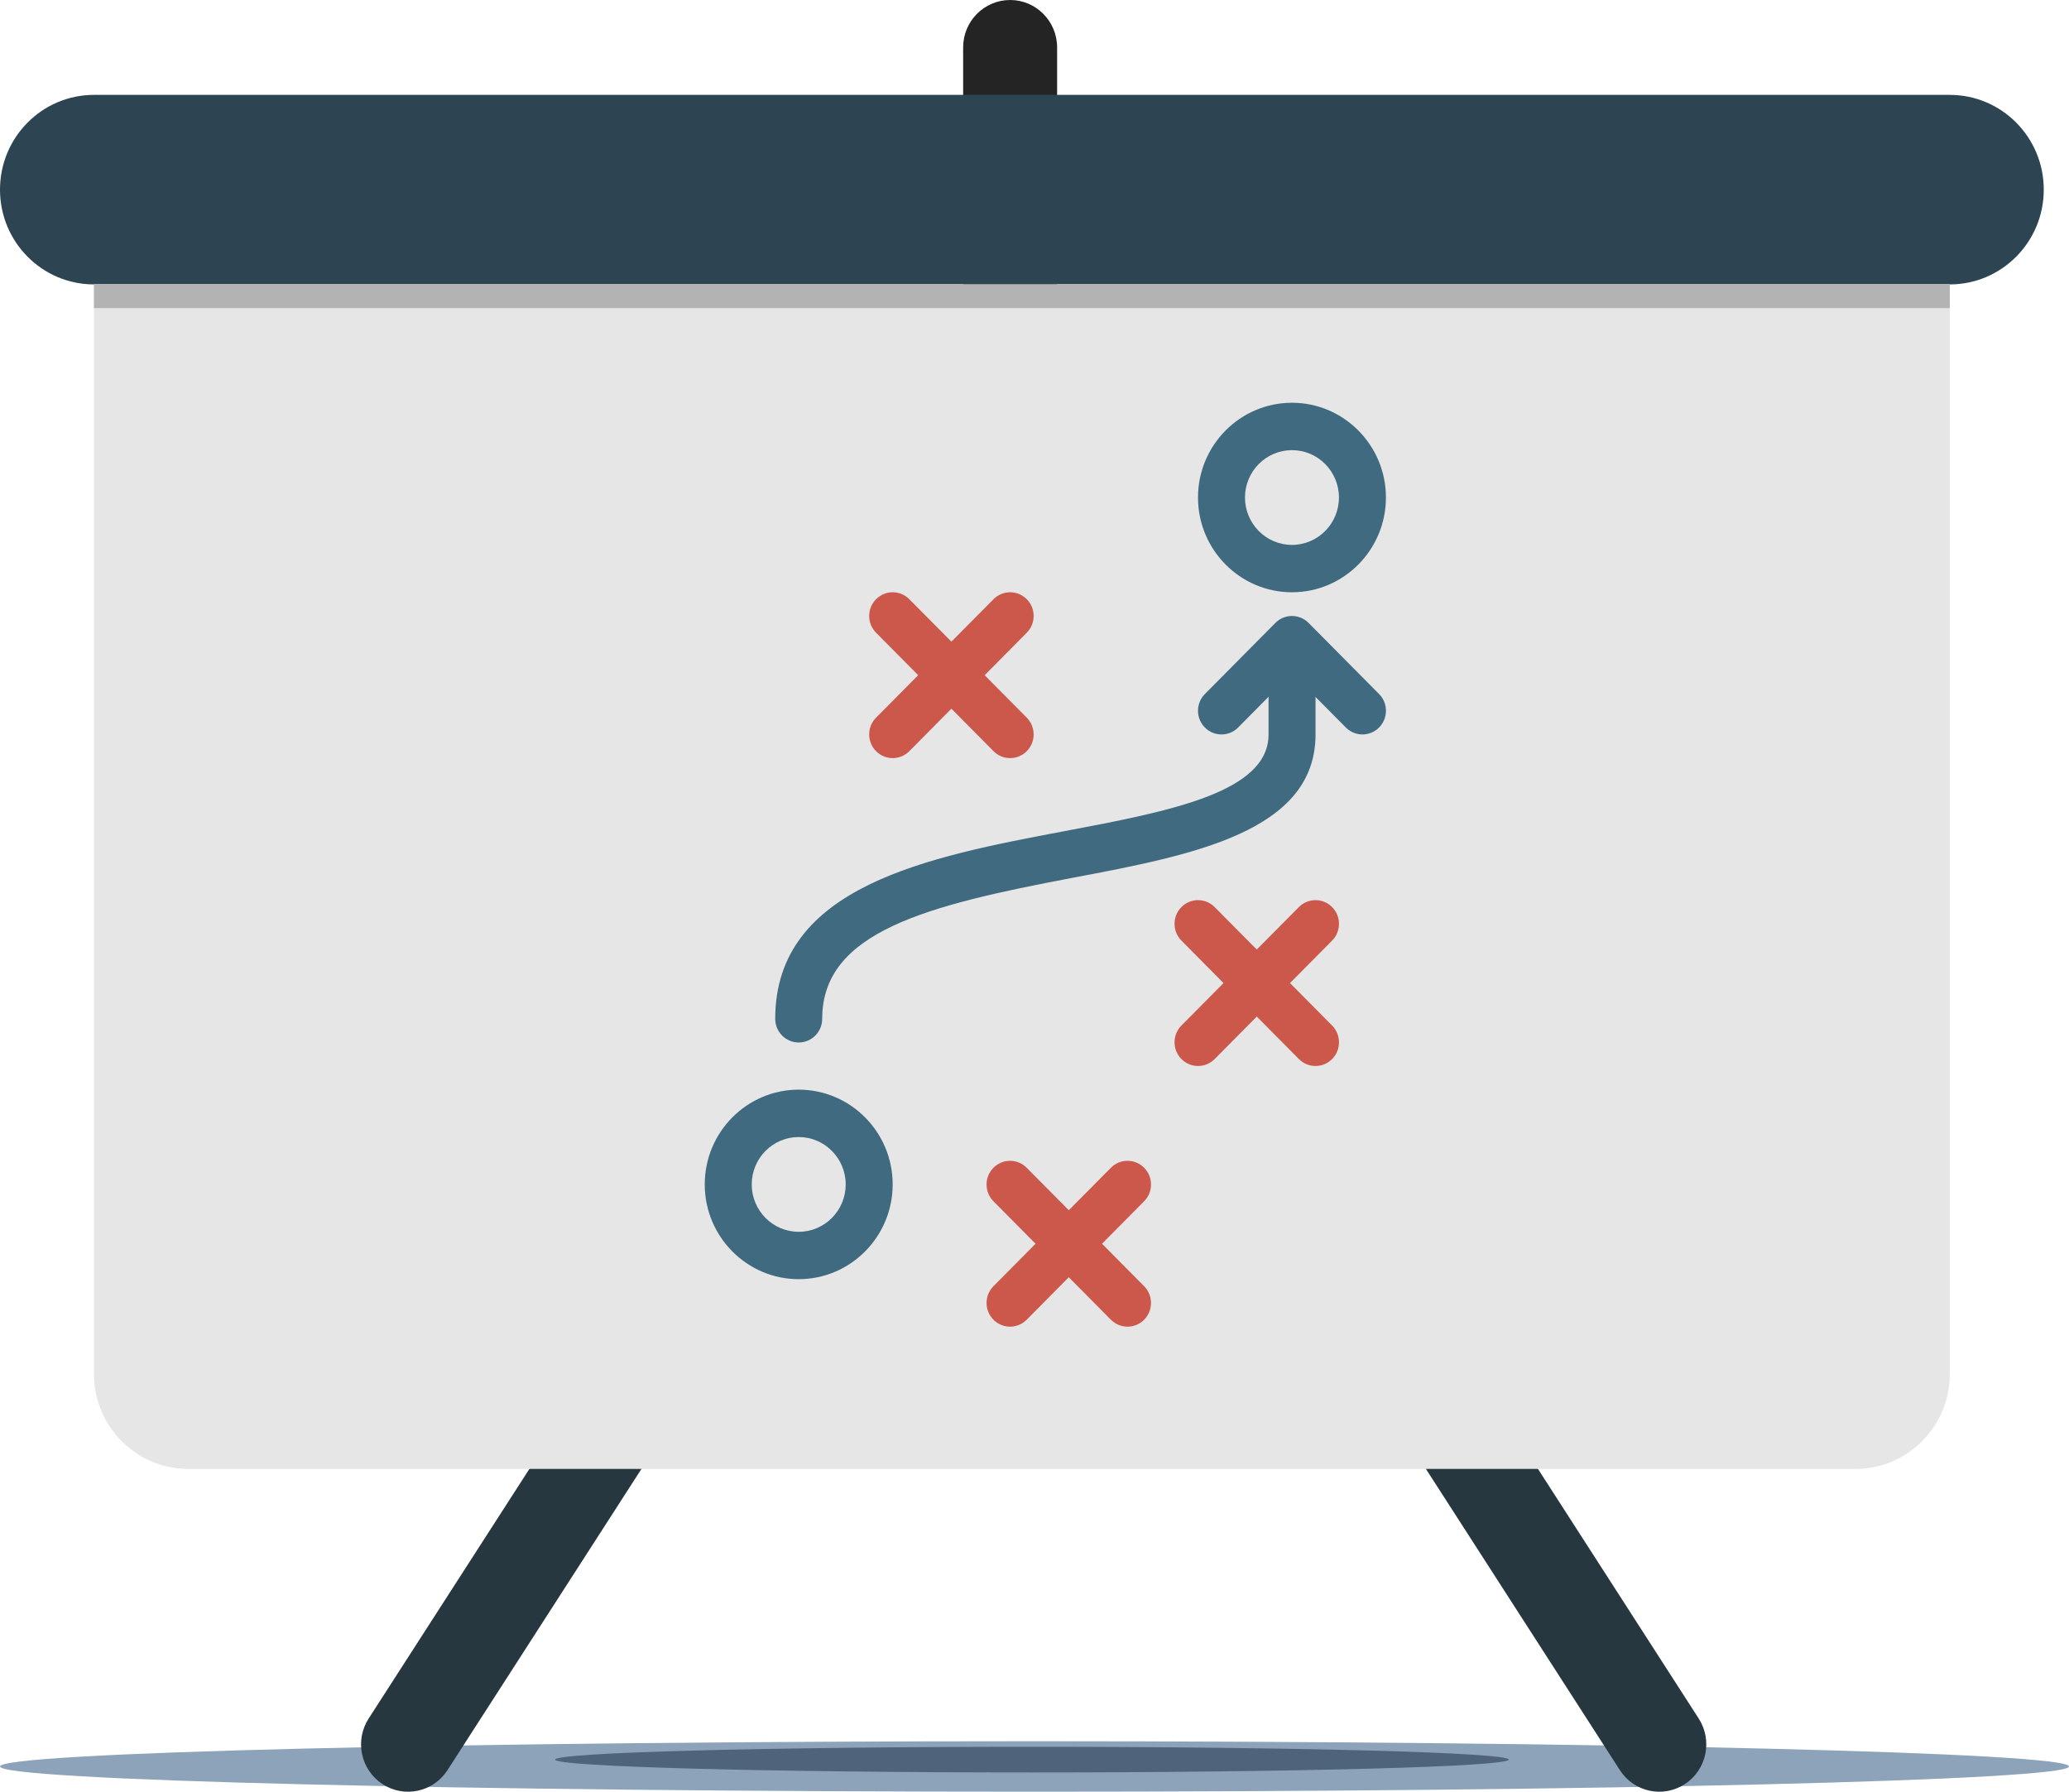 <svg width="82" height="71" viewBox="0 0 82 71" version="1.1" xmlns="http://www.w3.org/2000/svg" xmlns:xlink="http://www.w3.org/1999/xlink" xmlns:figma="http://www.figma.com/figma/ns">
<title>strategy</title>
<desc>Created using Figma</desc>
<g id="Canvas" transform="translate(-961 -1076)" figma:type="canvas">
<g id="strategy" figma:type="frame">
<g id="Vector" figma:type="vector">
<use xlink:href="#path0_fill" transform="translate(961 1145)" fill="#8CA3BA"/>
</g>
<g id="Vector" figma:type="vector">
<use xlink:href="#path1_fill" transform="translate(983 1145.22)" fill="#4F647A"/>
</g>
<g id="Group" figma:type="frame">
<g id="Vector" figma:type="vector">
<use xlink:href="#path2_fill" transform="translate(975.31 1129.86)" fill="#263740"/>
</g>
<g id="Vector" figma:type="vector">
<use xlink:href="#path3_fill" transform="translate(1016.28 1129.86)" fill="#263740"/>
</g>
</g>
<g id="Vector" figma:type="vector">
<use xlink:href="#path4_fill" transform="translate(999.172 1076)" fill="#242424"/>
</g>
<g id="Vector" figma:type="vector">
<use xlink:href="#path5_fill" transform="translate(961 1079.76)" fill="#2D4452"/>
</g>
<g id="Vector" figma:type="vector">
<use xlink:href="#path6_fill" transform="translate(964.724 1087.27)" fill="#E6E6E6"/>
</g>
<g id="Group" figma:type="frame">
<g id="Vector" figma:type="vector">
<use xlink:href="#path7_fill" transform="translate(995.448 1099.47)" fill="#CC584C"/>
</g>
<g id="Vector" figma:type="vector">
<use xlink:href="#path8_fill" transform="translate(995.448 1099.47)" fill="#CC584C"/>
</g>
<g id="Vector" figma:type="vector">
<use xlink:href="#path7_fill" transform="translate(1000.1 1122)" fill="#CC584C"/>
</g>
<g id="Vector" figma:type="vector">
<use xlink:href="#path8_fill" transform="translate(1000.1 1122)" fill="#CC584C"/>
</g>
<g id="Vector" figma:type="vector">
<use xlink:href="#path7_fill" transform="translate(1007.55 1111.67)" fill="#CC584C"/>
</g>
<g id="Vector" figma:type="vector">
<use xlink:href="#path8_fill" transform="translate(1007.55 1111.67)" fill="#CC584C"/>
</g>
</g>
<g id="Group" figma:type="frame">
<g id="Vector" figma:type="vector">
<use xlink:href="#path9_fill" transform="translate(1008.48 1091.96)" fill="#406A80"/>
</g>
<g id="Vector" figma:type="vector">
<use xlink:href="#path10_fill" transform="translate(988.931 1119.18)" fill="#406A80"/>
</g>
<g id="Vector" figma:type="vector">
<use xlink:href="#path11_fill" transform="translate(991.724 1102.29)" fill="#406A80"/>
</g>
<g id="Vector" figma:type="vector">
<use xlink:href="#path12_fill" transform="translate(1008.48 1100.41)" fill="#406A80"/>
</g>
</g>
<g id="Vector" figma:type="vector">
<use xlink:href="#path13_fill" transform="translate(964.724 1087.27)" fill="#B3B3B3"/>
</g>
</g>
</g>
<defs>
<path id="path0_fill" d="M 41 2C 63.644 2 82 1.552 82 1C 82 0.448 63.644 2.75865e-06 41 2.75865e-06C 18.356 2.75865e-06 0 0.448 0 1C 0 1.552 18.356 2 41 2Z"/>
<path id="path1_fill" d="M 18.898 1.017C 29.335 1.017 37.796 0.789 37.796 0.508C 37.796 0.228 29.335 0 18.898 0C 8.461 0 0 0.228 0 0.508C 0 0.789 8.461 1.017 18.898 1.017Z"/>
<path id="path2_fill" d="M 0.848 16.838C -0.016 16.273 -0.259 15.11 0.301 14.24L 8.921 0.856C 9.482 -0.015 10.634 -0.261 11.497 0.303C 12.36 0.869 12.604 2.031 12.045 2.901L 3.424 16.287C 2.864 17.156 1.711 17.403 0.848 16.838Z"/>
<path id="path3_fill" d="M 11.497 16.838C 12.361 16.273 12.604 15.11 12.044 14.24L 3.424 0.856C 2.863 -0.015 1.711 -0.261 0.848 0.303C -0.014 0.869 -0.259 2.031 0.3 2.901L 8.921 16.287C 9.481 17.156 10.634 17.403 11.497 16.838Z"/>
<path id="path4_fill" d="M 1.862 19.715C 0.834 19.715 0 18.873 0 17.837L 0 1.878C 0 0.841 0.834 0 1.862 0C 2.89 0 3.724 0.841 3.724 1.878L 3.724 17.837C 3.724 18.874 2.89 19.715 1.862 19.715Z"/>
<path id="path5_fill" d="M 81 3.755C 81 5.829 79.332 7.51 77.276 7.51L 3.724 7.51C 1.667 7.51 0 5.829 0 3.755C 0 1.681 1.667 0 3.724 0L 77.276 0C 79.332 0 81 1.681 81 3.755Z"/>
<path id="path6_fill" d="M 73.552 0L 73.552 43.184C 73.552 45.249 71.876 46.939 69.828 46.939L 3.724 46.939C 1.676 46.939 0 45.249 0 43.184L 0 0L 73.552 0Z"/>
<path id="path7_fill" d="M 0.931 6.572C 0.693 6.572 0.455 6.48 0.273 6.297C -0.091 5.93 -0.091 5.336 0.273 4.969L 4.928 0.275C 5.292 -0.092 5.881 -0.092 6.245 0.275C 6.609 0.642 6.609 1.236 6.245 1.603L 1.59 6.297C 1.408 6.48 1.17 6.572 0.931 6.572Z"/>
<path id="path8_fill" d="M 5.586 6.572C 5.348 6.572 5.11 6.48 4.928 6.297L 0.273 1.603C -0.091 1.236 -0.091 0.642 0.273 0.275C 0.637 -0.092 1.225 -0.092 1.59 0.275L 6.245 4.969C 6.609 5.336 6.609 5.93 6.245 6.297C 6.063 6.48 5.825 6.572 5.586 6.572Z"/>
<path id="path9_fill" d="M 3.724 7.51C 1.67 7.51 0 5.826 0 3.755C 0 1.684 1.67 0 3.724 0C 5.778 0 7.448 1.684 7.448 3.755C 7.448 5.826 5.778 7.51 3.724 7.51ZM 3.724 1.878C 2.697 1.878 1.862 2.72 1.862 3.755C 1.862 4.791 2.697 5.633 3.724 5.633C 4.751 5.633 5.586 4.791 5.586 3.755C 5.586 2.72 4.751 1.878 3.724 1.878Z"/>
<path id="path10_fill" d="M 3.724 7.51C 1.67 7.51 0 5.826 0 3.755C 0 1.684 1.67 0 3.724 0C 5.778 0 7.448 1.684 7.448 3.755C 7.448 5.826 5.778 7.51 3.724 7.51ZM 3.724 1.878C 2.697 1.878 1.862 2.719 1.862 3.755C 1.862 4.792 2.697 5.633 3.724 5.633C 4.751 5.633 5.586 4.792 5.586 3.755C 5.586 2.719 4.751 1.878 3.724 1.878Z"/>
<path id="path11_fill" d="M 0.931 15.021C 0.416 15.021 0 14.6 0 14.082C 0 8.814 6.085 7.662 11.454 6.648C 15.618 5.861 19.552 5.117 19.552 2.816L 19.552 0.939C 19.552 0.421 19.968 0 20.483 0C 20.998 0 21.414 0.421 21.414 0.939L 21.414 2.816C 21.414 6.675 16.525 7.599 11.797 8.493C 5.98 9.593 1.862 10.637 1.862 14.082C 1.862 14.6 1.446 15.021 0.931 15.021Z"/>
<path id="path12_fill" d="M 6.517 4.694C 6.279 4.694 6.041 4.602 5.859 4.419L 3.724 2.266L 1.59 4.419C 1.225 4.786 0.637 4.786 0.273 4.419C -0.091 4.052 -0.091 3.459 0.273 3.092L 3.066 0.275C 3.43 -0.092 4.019 -0.092 4.383 0.275L 7.176 3.092C 7.54 3.459 7.54 4.052 7.176 4.419C 6.994 4.602 6.756 4.694 6.517 4.694Z"/>
<path id="path13_fill" d="M 73.552 0L 0 0L 0 0.939L 73.552 0.939L 73.552 0Z"/>
</defs>
</svg>
